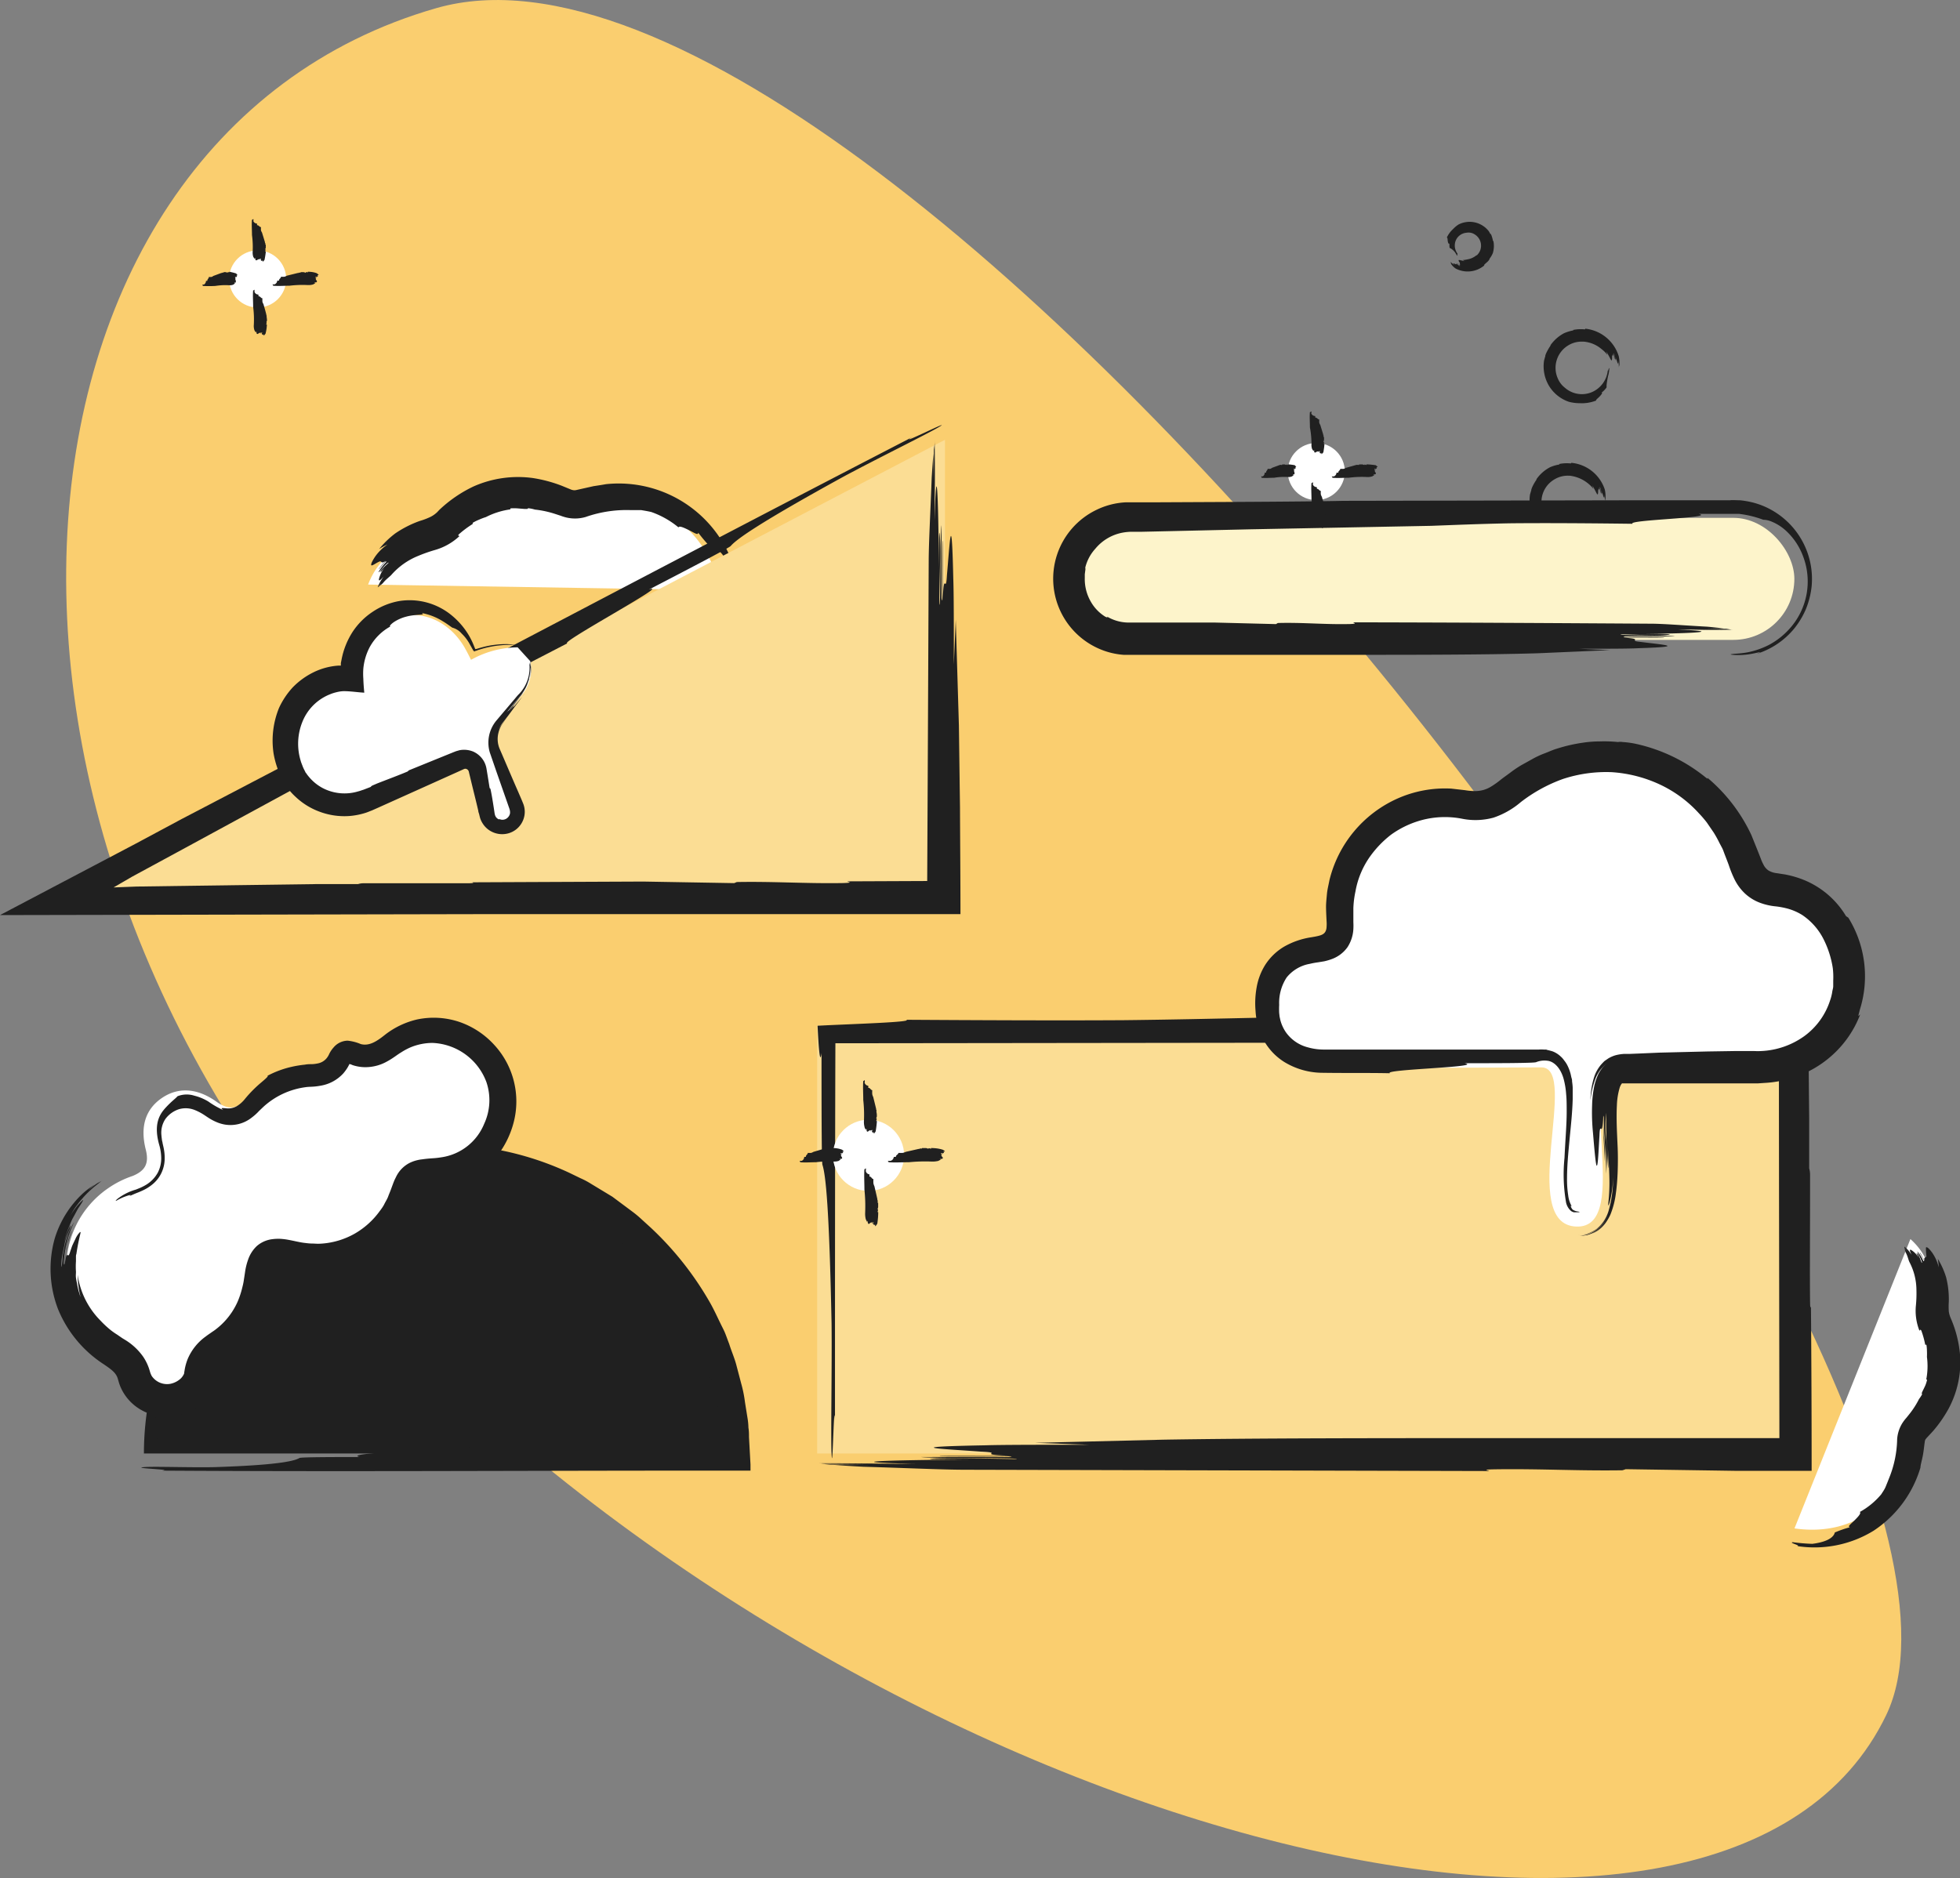<svg xmlns="http://www.w3.org/2000/svg" viewBox="0 0 286.94 275"><rect x="0" y="0" width="286.94" height="275" fill="#808080" stroke="none"/><defs><style>.cls-1{fill:#face6f;}.cls-1,.cls-4{fill-rule:evenodd;}.cls-2{fill:#fff;}.cls-3,.cls-4{fill:#202020;}.cls-5{fill:#fbdd94;}.cls-6{fill:#fdf4cb;}.cls-7{fill:#dde3e9;}</style></defs><g id="Layer_2" data-name="Layer 2"><g id="Layer_1-2" data-name="Layer 1"><path id="Background-Shape" class="cls-1" d="M276.15,251.12C299.44,202.56,131-18.06,63.88,1.19s-76.28,124.7-2.62,196.89S252.87,299.69,276.15,251.12Z"/><path class="cls-2" d="M53.89,85.6c1.55-4.1,4.91-6.18,8.93-7.41a6,6,0,0,0,2.71-1.58c4.74-4.78,10.75-5.78,17.06-2.87a3.81,3.81,0,0,0,2.75.24c9.78-2.41,18,2.67,20.17,12.44"/><path class="cls-3" d="M67.27,78.5c-.07-.07-.33,0-.07-.28a14.74,14.74,0,0,1,2-1.49l0-.17a6.69,6.69,0,0,1,.93-.46,8.13,8.13,0,0,1,1-.38,11.21,11.21,0,0,1,3.59-1.13c0-.06-.06-.11.06-.15a8.56,8.56,0,0,1,.93,0l1.12.09h.34a.21.21,0,0,0,.14-.11,5.13,5.13,0,0,1,1,.2,14.48,14.48,0,0,1,3,.65l.77.25a6,6,0,0,0,1.18.33,5.56,5.56,0,0,0,2.49-.15,18.06,18.06,0,0,1,6.65-1l1.49,0c.48.08,1,.17,1.44.27a12.88,12.88,0,0,1,4,2.26c.09-.29.84.06,1.57.42s1.34.8,1.31.34a24.89,24.89,0,0,0,1.68,2c.5,0,1.56.27,2.91,2.85a28.67,28.67,0,0,1,.9,3.11c.31.56,0-1.49.28-.93A17.76,17.76,0,0,0,88.7,70.9c-.36.07-1,.17-1.8.29l-2.5.56a1.15,1.15,0,0,1-.6,0,1.11,1.11,0,0,1-.22-.07l-.44-.18-.93-.38A20.37,20.37,0,0,0,78,70a16.05,16.05,0,0,0-8.67,1.23,19.25,19.25,0,0,0-5,3.42L64,75a3.92,3.92,0,0,1-1,.7,10.09,10.09,0,0,1-1.53.58,15.66,15.66,0,0,0-3.59,1.82A13.34,13.34,0,0,0,55.5,80.4a8.51,8.51,0,0,1,1.23-.67,7.05,7.05,0,0,0-1.84,1.82c-.65,1-.63,1.28-.43,1.24s.65-.37,1.06-.55.2.42.93-.11a9.26,9.26,0,0,0-1,1.21c0,.07.31-.34.59-.68s.56-.61.5-.36a7,7,0,0,0-1.14,1.49c.16,0,.45-.46.79-.82s.67-.67.7-.56c-.2.23-1.33,1.11-1.15,1.38,0,0,.37-.45.57-.67a4.2,4.2,0,0,0-.84,1.71c0,.3.16.18.7-.41a7.49,7.49,0,0,0-.93,1.67h0c.12-.27.36-.72.49-1-.16.29-.28.6-.42.91l.18-.12c.12-.23.24-.44.36-.65-.1.18-.19.38-.28.58l.46-.39c.48-.61,1.08-1,1.32-1.3a10.37,10.37,0,0,1,3.88-2.72,22.19,22.19,0,0,1,2.51-.88A8.76,8.76,0,0,0,67.27,78.5Z"/><path class="cls-3" d="M230,67.77s.11.08-.08.09a5.67,5.67,0,0,0-1.64.08l0,.08a5.84,5.84,0,0,0-1.36.4,5.6,5.6,0,0,0-2,1.77s.05,0,0,.08a6.62,6.62,0,0,0-.67,1.21l-.07.22a.11.11,0,0,0,0,.1c-.08.22-.13.42-.19.61a5.59,5.59,0,0,0,.7,3.67,5.35,5.35,0,0,0,2.92,2.38,5.89,5.89,0,0,0,1.59.21,5.51,5.51,0,0,0,2.42-.39c-.1-.09.26-.32.52-.6s.47-.56.27-.54c.35-.27.79-.78.74-.85s0-.57.21-1.57a4.24,4.24,0,0,0,.18-1.14c0-.22-.16.51-.22.28a3.89,3.89,0,0,1-2.34,3.2,3.75,3.75,0,0,1-3.94-.65,3.36,3.36,0,0,1-1-1.26,3.82,3.82,0,0,1,1.61-5,3.7,3.7,0,0,1,2-.49h.16a5.21,5.21,0,0,1,3.47,1.93l-.17-.49c.23.34.4.72.49.86.37.81.35.32.37-.1s.21,0,.09-.4a4.78,4.78,0,0,1,.27.75c.11,0-.37-.91-.2-.74a7.18,7.18,0,0,1,.33.92c.09-.14-.32-1.08-.24-1.06s.22.9.33.94a1.92,1.92,0,0,0-.12-.47c.19.47.28.87.35,1s.12.05.08-.44a7.49,7.49,0,0,1,.1,1.17h0c0-.18,0-.49,0-.65,0,.2,0,.4,0,.61l0-.11c0-.15,0-.31,0-.47,0,.13,0,.27,0,.41a2.78,2.78,0,0,0,.08-.36,4.5,4.5,0,0,0-.1-1.27A5.71,5.71,0,0,0,230,67.77Z"/><path class="cls-4" d="M21.07,212.84a43.12,43.12,0,1,1,86.24,0Z"/><path class="cls-3" d="M50.61,174.67c0-.11-.7,0,.3-.38.4-.16.78-.31,1.17-.44l1.16-.29,2.27-.5c.74-.18,1.52-.2,2.29-.32l2.42-.36.23-.17c1.32,0,2.66-.09,4-.06s2.75.2,4.13.36a40.47,40.47,0,0,1,14.61,4.36c-.09-.11-.12-.18.35,0,.93.52,2,1.19,3.19,1.91s2.31,1.73,3.51,2.66l1,.89a1.07,1.07,0,0,0,.45.24l1.44,1.33,1.19,1.34,1,1,.48.51.44.56L98,189.59c.57.76,1,1.59,1.56,2.38l.77,1.2.65,1.28a39.9,39.9,0,0,1,3.93,10.89c.17,1,.35,1.93.52,2.91s.17,2.22.22,2.37l.07.66c0,.08-.06.05-.1.06h-.16l-.32,0h-.34l-.5,0-1.57,0-12.83.28c-3.69.15-7.37.3-10.92.36-5.27.07-12,0-17.11-.06.79.58-11.71.86-9.22,1.44-3.42,0-8.55,0-8.81.14-.8.48-3.43,1.05-12.51,1.34-3.55.07-9-.13-10.26,0-2,.16,4.6.35,2.63.51,26.41.17,51.84,0,78.43,0l2.29,0,2.87,0h2.58c0-.28,0-.6,0-.91-.07-1.25-.14-2.58-.22-4,0-.44,0-.9-.08-1.36a10,10,0,0,0-.1-1.21c-.13-.82-.27-1.67-.41-2.56a18.47,18.47,0,0,0-.55-2.72l-.75-2.85c-.28-1-.69-1.92-1-2.92-.19-.49-.37-1-.56-1.49s-.47-1-.7-1.48c-.49-1-.94-2-1.5-3a46.67,46.67,0,0,0-8.71-11.06l-1.34-1.22a15.53,15.53,0,0,0-1.39-1.16l-2.91-2.17-3.09-1.87a12,12,0,0,0-1.58-.84l-1.61-.78a44.06,44.06,0,0,0-13-3.79l-1.56-.23-1.54-.08-3-.15-2.79.13a24,24,0,0,0-2.61.2l-2.38.36a15,15,0,0,0-2.15.39l-3.52.89c-.48.15-.94.34-1.41.51a42,42,0,0,0-12.55,6.72,41.13,41.13,0,0,0-9.09,9.53,40.52,40.52,0,0,0-2.67,4.51A22.34,22.34,0,0,0,24,193.1l-1,2.41c.78-1.43,1.52-2.73,2.16-3.85L24,194a19.65,19.65,0,0,0-1,2.2c-.5,1.4-.9,2.55-1.08,3.2-1.68,7.31-.29,3.23.77.62.84-1.85.17.79,1.41-2.1-.37,1.06-.74,1.84-.94,2.66s-.42,1.65-.71,2.75a23.63,23.63,0,0,0,.84-3.08c.51-1.49,1-2.81.87-2a18.1,18.1,0,0,0-1,3.22c-.25,1.14-.6,2.26-.77,3.37.09-.38.68-2.24,1.12-4a7.39,7.39,0,0,1,.4-1.23c.15-.38.29-.72.4-1,.23-.58.39-.91.41-.81-.09.28-.29.79-.53,1.39l-.4,1c-.12.35-.21.71-.32,1.06a13.85,13.85,0,0,0-.7,3c0,.1.6-2.06.88-3.15a33.73,33.73,0,0,0-1.17,7c0,1,.2.41.81-2.62-.15,1.06-.45,2.33-.57,3.64s-.18,2.63-.22,3.77v0c.07-1.13.21-3.08.28-4.13l-.21,3.87c0-.21.09-.44.15-.68.08-.95.15-1.92.21-2.92-.05.85-.1,1.71-.14,2.56.12-.63.24-1.36.36-2.16a16.8,16.8,0,0,1,.4-2.18c.16-.7.31-1.38.45-2a15.46,15.46,0,0,1,.5-1.72c.16-.52.3-1,.4-1.37l.31-1.19c.11-.39.29-.76.42-1.15l.86-2.29c.27-.77.7-1.47,1-2.21s.68-1.49,1.12-2.17L29.92,191c.22-.35.41-.71.65-1l.74-1L32.79,187l1.66-1.8A38.69,38.69,0,0,1,38,181.86a23.07,23.07,0,0,1,1.93-1.49c.67-.47,1.28-1,2-1.42L44,177.69c.35-.2.69-.44,1.05-.61l1.1-.52,2.2-1.06Z"/><polygon class="cls-5" points="138.34 64.4 138.34 131.62 9.71 131.62 138.34 64.4"/><path class="cls-3" d="M124.06,129.06c0,.1,1.09.2-.67.25-5.53.09-10-.25-15.52-.15l-.39.16-13.3-.23-25.05.11c.21.06.31.12-.51.14-3.46,0-8.25,0-13.21,0l-2.19,0a2.57,2.57,0,0,0-.8.12l-6.08,0-17.84.24-8.51.12-3.36.13,2.72-1.58,7.82-4.24L45,114.44c5-2.76,9.91-5.52,14.72-8.11,7.14-3.8,16.34-8.49,23.34-12.13-1.33,0,15.58-9.11,11.91-7.85,4.66-2.42,11.67-6.06,12-6.39.85-1,4.18-3.38,16.42-10.11,4.81-2.59,12.35-6.3,14-7.28,2.62-1.54-6.44,3-3.82,1.43C97.47,82.66,62.9,101,26.64,119.91l-6.79,3.64L0,134l70.79-.14,50.44,0h19.38c0-5.32-.05-10.65-.07-15.69-.06-4.31-.11-8.37-.16-11.95-.15-5.1-.31-10.29-.46-15.47-.1,2.4-.2,4.63-.28,6.56,0-5.26,0-10.52-.08-12.55-.25-11.2-.54-4.85-.93-.54-.17,3.1-.44-1.09-.61,3.76,0-3.5,0-5.25,0-8.77-.16-.4.08,10.8-.19,8.37.07-3.37,0-7.15,0-10.66-.23,1.22-.09,12.14-.31,11.61-.05-1.9.3-9.85,0-10.53-.05-.14-.06,3.37-.07,5.13-.08-10.8-.34-16.75-.64-6.89,0-3.42.13-8.26.09-11.88v0c0,1.8-.06,4.92-.07,6.58,0-2,0-4.1,0-6.15,0,.32-.07.69-.11,1.07,0,1.53-.06,3.07-.07,4.68,0-1.36,0-2.73,0-4.1-.09,1-.17,2.2-.25,3.49-.18,4.86-.43,9.51-.44,12.14-.07,15.63-.14,31.31-.22,46.94Z"/><rect class="cls-6" x="156.49" y="75.83" width="106.2" height="17.87" rx="8.93"/><path class="cls-3" d="M198.12,91.13c0,.1.74.2-.46.25-3.77.09-6.81-.25-10.59-.15l-.27.16-9.08-.23-8.57,0-2.14,0h-1.6l-.38,0a6.2,6.2,0,0,1-2.94-.86c.06.1.08.18-.29,0a6.14,6.14,0,0,1-2.11-2.2,6.59,6.59,0,0,1-.88-3.47V84.1l.07-.55a1,1,0,0,0,0-.43,6.31,6.31,0,0,1,1.45-2.74,6.8,6.8,0,0,1,4-2.38,7.86,7.86,0,0,1,1.23-.13l1.57,0,3.15-.07L183,77.51,209.54,77c3.86-.15,7.74-.3,11.46-.37,5.53-.06,12.58,0,18,.07-.82-.58,12.31-.86,9.69-1.45h2.92c1,0,2,0,3,0a15.18,15.18,0,0,1,3.53.86,3.24,3.24,0,0,1,1.2.26,7.11,7.11,0,0,1,2.18,1.4A9.69,9.69,0,0,1,264,81.55a10.33,10.33,0,0,1-1.9,10.39,11,11,0,0,1-3.08,2.47,11.88,11.88,0,0,1-3.21,1.12c-.95.17-1.69.18-2.09.23s-.48.08-.15.12a9.94,9.94,0,0,0,1.88,0c1.52-.13,3-.7,1.77-.15a11.58,11.58,0,0,0,5.46-3.7,12,12,0,0,0,1.71-2.86,12.39,12.39,0,0,0,.82-3.22,11.57,11.57,0,0,0-5.74-11.2,11.26,11.26,0,0,0-3.08-1.22,12.88,12.88,0,0,0-1.63-.27c-.55,0-1.14-.06-1.52,0h-5.11l-10.23,0-41.25.08c-2.38.06-8.17.12-15.78.16l-12.56.06h-1.71c-.6,0-1.06,0-1.85,0a11.05,11.05,0,0,0-4.23,1.1,11.19,11.19,0,0,0,1.81,20.85,11,11,0,0,0,2.17.38c.35,0,.78,0,1.06,0h10.9l19.69,0h1.49c9,0,19.9,0,27.5-.23l10.56-.46L231.26,95c3.6,0,7.19,0,8.57-.08,7.65-.24,3.32-.53.37-.92-2.11-.18.75-.44-2.57-.62l6,0c.28-.17-7.37.08-5.71-.19,2.3.06,4.88,0,7.27,0-.82-.22-8.29-.08-7.92-.3,1.29,0,6.73.3,7.19,0,.09-.06-2.3-.07-3.5-.07,7.37-.08,11.43-.34,4.7-.64,2.34,0,5.64.12,8.11.09h0l-4.5-.07,4.21,0-.74-.12c-1,0-2.09-.06-3.19-.06h2.8c-.7-.09-1.5-.17-2.38-.25-3.32-.18-6.5-.44-8.29-.44C227.15,91.24,212.6,91.15,198.12,91.13Z"/><path class="cls-2" d="M279.68,181.44c2.89,2.57,3.55,6,3.29,9.71a5.46,5.46,0,0,0,.45,2.74c2.45,5.43,1.38,10.7-3,15a3.42,3.42,0,0,0-1.07,2.19c-1.1,8.84-7.89,14-16.64,12.73"/><path class="cls-3" d="M281,194.85c.09,0,.1-.29.28,0a13.3,13.3,0,0,1,.57,2.07l.17,0a5.26,5.26,0,0,1,.08.89,8.77,8.77,0,0,1,0,.89A10.29,10.29,0,0,1,282,202c.06,0,.12,0,.11.1a5,5,0,0,1-.24.76q-.19.42-.42.87l-.11.27a.2.2,0,0,0,.06.16,5.13,5.13,0,0,1-.46.71,12.57,12.57,0,0,1-1.41,2.2l-.45.56a6,6,0,0,0-.67.91,5.18,5.18,0,0,0-.67,2.19,15.89,15.89,0,0,1-1.2,5.77c-.16.42-.33.83-.49,1.22s-.42.75-.65,1.11a11.11,11.11,0,0,1-3.12,2.57c.23.2-.28.73-.79,1.24s-1.07.9-.67,1a16.6,16.6,0,0,0-2.21.77c-.1.48-.69,1.33-3.29,1.66a28.58,28.58,0,0,1-2.88-.24c-.58.09,1.24.48.68.57a16.51,16.51,0,0,0,11.17-2.25,16.76,16.76,0,0,0,6.86-9.25c0-.33.17-.88.32-1.61s.2-1.37.32-2.23a.8.8,0,0,1,.17-.38l.11-.13.29-.31.62-.67a18.74,18.74,0,0,0,2.24-3.2,14.45,14.45,0,0,0,1.75-7.69,17.15,17.15,0,0,0-1.25-5.33l-.16-.38a3.67,3.67,0,0,1-.26-.94,10.38,10.38,0,0,1,0-1.4,13,13,0,0,0-.39-3.58,11.73,11.73,0,0,0-1.23-2.73,6.72,6.72,0,0,1,.14,1.25,6.29,6.29,0,0,0-.94-2.12c-.62-.85-.89-.91-.93-.73a10.26,10.26,0,0,0,.06,1.09c.09.54-.45.06-.26.83a9.65,9.65,0,0,0-.67-1.22c-.08,0,.17.36.37.7s.33.65.12.53a5.27,5.27,0,0,0-.87-1.4c0,.14.23.52.41.91s.34.76.23.76c-.14-.23-.46-1.45-.77-1.38,0,0,.24.45.36.69a3.41,3.41,0,0,0-1.15-1.2c-.25-.09-.22.09.07.72a6,6,0,0,0-1.06-1.27h0c.18.19.46.52.61.71-.18-.22-.4-.42-.6-.63l0,.19.41.5a4.89,4.89,0,0,0-.39-.4l.15.51c.33.59.43,1.22.59,1.49a8.86,8.86,0,0,1,1,3.95,18.47,18.47,0,0,1-.07,2.31A7.89,7.89,0,0,0,281,194.85Z"/><rect class="cls-5" x="119.63" y="150.15" width="143.06" height="62.69"/><path class="cls-3" d="M218,215.41c0-.1-1.32-.21.8-.25,6.68-.1,12.05.24,18.73.14l.48-.16,16.05.24,11.16,0q0-12.12-.1-24.1c-.06.26-.11.39-.13-.61-.05-4.17,0-9.95,0-15.94l0-2.64a3.45,3.45,0,0,0-.13-1c0-2.7,0-5.11,0-7.34-.05-5-.09-10.06-.15-15.65l-80,.92c-6.84.15-13.68.3-20.27.37-9.77.06-22.23,0-31.75-.06.92.35-7.57.6-13,.87.17,3.43.35,5.79.58,4,0,6.34,0,15.87.13,16.36.49,1.48,1,6.36,1.34,23.22.07,6.59-.13,16.72,0,19.05.15,3.66.34-8.55.5-4.89,0-18.59,0-36.91.06-55.17l85.17-.1,20.35-.13,32.61-.1c0,18.94.05,40.05.07,58.15l-39.06,0h-2.64c-15.88,0-35.17,0-48.61.23l-18.67.46,7.92.28c-6.36,0-12.7,0-15.14.08-13.53.25-5.87.54-.67.93,3.75.17-1.31.43,4.55.61l-10.59,0c-.48.16,13-.08,10.1.18-4.07-.06-8.63,0-12.86,0,1.47.22,14.65.09,14,.3-2.28,0-11.88-.29-12.7,0-.16.05,4.07.06,6.19.06-13,.09-20.21.35-8.32.64-4.13,0-10-.12-14.33-.08h0l7.94.07h-7.43l1.3.11,5.64.06h-4.94c1.23.09,2.65.18,4.21.26,5.86.17,11.48.43,14.65.44Z"/><path class="cls-2" d="M230.74,179.61c8.61.36-.92-23.32,7-23.32,6.54,0,13.09,0,19.63-.1,9.68-.15,15.77-9.16,12.28-18.09-1.69-4.3-4.82-7.19-9.56-7.67-2.92-.3-4.1-1.8-4.93-4.43-4.67-14.86-21.87-20.07-34.14-10.35-2.06,1.63-3.78,2.48-6.76,1.89-10.33-2-19.6,6.58-18.78,17.13.21,2.64-.6,3.43-3,3.74-5.58.71-8.25,4.29-7.81,10.07.36,4.74,4,7.87,9.26,7.88,10.58,0,21.16,0,31.74-.06C231.29,156.34,222.13,179.25,230.74,179.61Z"/><path class="cls-3" d="M272.33,148.55s-.19.18-.25.21,0-.1.19-.88a16.28,16.28,0,0,0-1.68-13.5l-.33-.22a12.83,12.83,0,0,0-7.16-5.66,13.77,13.77,0,0,0-1.53-.4c-.26-.06-.52-.09-.78-.13l-.62-.1a3.06,3.06,0,0,1-1.25-.39,2.15,2.15,0,0,1-.75-.87,5.32,5.32,0,0,1-.36-.79l-.39-1-1-2.49a24.46,24.46,0,0,0-6.47-8.45c.1.17.13.27-.42-.18a24.63,24.63,0,0,0-10.11-4.79,13.18,13.18,0,0,0-1.86-.25,1.91,1.91,0,0,0-.69,0,19.27,19.27,0,0,0-2.71-.09,16,16,0,0,0-2.45.19,23.27,23.27,0,0,0-3.78.87c-.62.18-1.2.46-1.81.69a12.61,12.61,0,0,0-1.75.81l-1.69.94a17.09,17.09,0,0,0-1.59,1.08c-.49.37-1.09.78-1.5,1.12a12.21,12.21,0,0,1-1.23.87,4.37,4.37,0,0,1-2.42.7,9.06,9.06,0,0,1-1.47-.13l-2-.23a17.12,17.12,0,0,0-7.85,1.44,17.67,17.67,0,0,0-10,12c-.12.66-.3,1.32-.36,2s-.14,1.35-.13,2,.05,1.41.08,2a5.25,5.25,0,0,1,0,.77,1.82,1.82,0,0,1-.08.51c-.23.69-.79.82-2.17,1.05a11.45,11.45,0,0,0-4,1.39,8.39,8.39,0,0,0-2.69,2.58,9.12,9.12,0,0,0-1.3,3.37,13,13,0,0,0-.16,3.45,10.51,10.51,0,0,0,.75,3.35A8.75,8.75,0,0,0,188,155.5a10.81,10.81,0,0,0,5.34,1.59c3.6.06,7.07,0,10.13.07-.94-.58,13.91-.89,10.94-1.47,4.06,0,10.16,0,10.47-.15a3.24,3.24,0,0,1,1.67-.21c.87.09,1.88.94,2.36,2.65a11.67,11.67,0,0,1,.37,2.23c.08.8.08,1.65.08,2.6,0,1.88-.2,4.11-.32,6.73a23.88,23.88,0,0,0,.2,6.37,2.29,2.29,0,0,0,.78,1.44,1.49,1.49,0,0,0,.39.17l.39,0c.59,0,.54-.06.18-.12a1.78,1.78,0,0,1-.73-.26c-.22-.19-.45-.82-.13-.46a4.18,4.18,0,0,1-.54-1.65,15,15,0,0,1-.17-2.49c0-1.78.18-3.66.36-5.58s.41-3.87.47-6c0-.54,0-1.08,0-1.67a8,8,0,0,0-.09-.91c0-.16,0-.29-.07-.5s-.1-.47-.17-.71a6.07,6.07,0,0,0-.53-1.32,4,4,0,0,0-.4-.58,2.92,2.92,0,0,0-.46-.53,3.65,3.65,0,0,0-1.16-.76c-.21-.08-.44-.13-.66-.19a1.46,1.46,0,0,1-.34-.1l-.35,0a5.7,5.7,0,0,0-.72,0h-5.61l-5.78,0-11.56,0-5.78,0c-.94,0-2,0-2.84,0a8.29,8.29,0,0,1-2.2-.31,5.66,5.66,0,0,1-3.26-2.21,5.74,5.74,0,0,1-.82-1.79l-.11-.51-.06-.53a11.79,11.79,0,0,1,0-1.2,6.77,6.77,0,0,1,1.09-4,5.57,5.57,0,0,1,3.39-2,11.86,11.86,0,0,1,1.18-.22l.92-.15a8.33,8.33,0,0,0,1.18-.35,4.85,4.85,0,0,0,2.24-1.72,5.37,5.37,0,0,0,.86-2.66,9.18,9.18,0,0,0,0-1l0-.46v-.34l0-1.25a13.79,13.79,0,0,1,.31-2.47,12.56,12.56,0,0,1,2.19-5.18,15.24,15.24,0,0,1,3-3.1,13.83,13.83,0,0,1,4.59-2.17,13.18,13.18,0,0,1,5.72-.2,10,10,0,0,0,4.71-.14,12.12,12.12,0,0,0,4-2.28,22.47,22.47,0,0,1,6.16-3.38,20.27,20.27,0,0,1,7.11-1,19.69,19.69,0,0,1,7,1.77,18.06,18.06,0,0,1,5.8,4.26,16.51,16.51,0,0,1,1.16,1.35l1,1.46a16.59,16.59,0,0,1,.85,1.54l.41.77c.13.26.22.55.32.81.21.55.42,1.08.62,1.62a16.54,16.54,0,0,0,.83,2.07,7.3,7.3,0,0,0,1.54,2.11,6.69,6.69,0,0,0,2.3,1.4,9.07,9.07,0,0,0,2.27.5,12.38,12.38,0,0,1,1.4.25,8.18,8.18,0,0,1,2.41,1A9.33,9.33,0,0,1,267,137.6a14.14,14.14,0,0,1,1.32,4.18,11.33,11.33,0,0,1,.06,1.82c0,.28,0,.55,0,.81s-.09.51-.13.74a6.83,6.83,0,0,1-.33,1.35,10.41,10.41,0,0,1-3.74,5.2,11.7,11.7,0,0,1-6.37,2.21,9,9,0,0,1-.95,0h-1l-2,0-3.87.06-7,.17-3,.13-1.49.06-.78,0a6.54,6.54,0,0,0-1.15.18,4.36,4.36,0,0,0-1.15.5l-.52.36c-.15.14-.29.29-.43.44a5.39,5.39,0,0,0-1.08,1.87,11.87,11.87,0,0,0-.55,3.43,12.31,12.31,0,0,1,.66-2.95,5.11,5.11,0,0,1,1.94-2.58,4.24,4.24,0,0,0-.83.75,7.52,7.52,0,0,0-.57.86,8.31,8.31,0,0,0-.61,1.7,15.47,15.47,0,0,0-.35,3,30,30,0,0,0,.13,4c.36,4.33.49,5.21.63,4.67s.21-2.61.32-4.29c.08-2.4.43.81.52-2.92,0,2.68.15,4,.25,6.75a29.1,29.1,0,0,0-.13-3.82c-.11-1.88-.1-3.55,0-2.62,0,2.58.34,5.48.35,8.22a36.8,36.8,0,0,0,0-5,16.54,16.54,0,0,1,0-3.93,77.69,77.69,0,0,0,.28,8.09c.07.1,0-2.63-.11-4,.13,2.08.26,3.94.29,5.47a26.2,26.2,0,0,1-.13,3.39c-.06.67-.06.83.14.28a15.45,15.45,0,0,0,.53-3.77,17,17,0,0,1-.66,4.91,5.42,5.42,0,0,1-1.78,2.66,4.89,4.89,0,0,1-3,.9h0a5.81,5.81,0,0,0,1.65-.2,4.14,4.14,0,0,0,1.78-1,5.94,5.94,0,0,0,1.53-2.85,6.29,6.29,0,0,1-1.38,2.74,4.39,4.39,0,0,1-3.14,1.38l.55,0,.64-.09a4.89,4.89,0,0,0,1.27-.55,4.74,4.74,0,0,0,1-.93,6.3,6.3,0,0,0,1.12-2.16c-.11.31-.22.62-.35.93a7,7,0,0,1-.54.95,4.67,4.67,0,0,1-.79.89,4.57,4.57,0,0,1-.49.38,6,6,0,0,1-.56.3,4.4,4.4,0,0,0,1.66-1.12,4.71,4.71,0,0,0,.62-.81,6.37,6.37,0,0,0,.48-.88,12.36,12.36,0,0,0,.81-3.19c.14-1,.2-1.91.24-2.76.07-1.7.05-3.13,0-4.15-.09-2-.2-4-.1-5.91a10.28,10.28,0,0,1,.37-2.44l.07-.24.08-.17a.93.93,0,0,1,.15-.26c0-.1.08,0,.08-.1s0,0,.06,0,0,0,.13,0l.11,0h19.64l.89-.06a16,16,0,0,0,3.55-.58,15.58,15.58,0,0,0,6.38-3.47A15.41,15.41,0,0,0,272.33,148.55Z"/><path class="cls-2" d="M15.83,174a14.1,14.1,0,0,0,.9,23.82,6,6,0,0,1,3.07,3.74,4.75,4.75,0,0,0,4.74,3.4,4.85,4.85,0,0,0,4.7-3.78,5.65,5.65,0,0,1,2.88-4.1A13.27,13.27,0,0,0,38,187.15c.42-3.27,1.4-4,4.66-3.18a13.92,13.92,0,0,0,16.7-9c1-2.69,1.23-2.86,4.17-3a10.49,10.49,0,0,0,9.5-6.42,10.82,10.82,0,0,0-16.34-13.12c-1.52,1.12-2.88,1.82-4.81,1a2.2,2.2,0,0,0-3,1.29,3.2,3.2,0,0,1-3.08,1.9A14.13,14.13,0,0,0,36,161c-1.45,1.49-2.64,1.51-4.35.3-2.82-2-5.61-2.14-8-.48s-3.14,4.21-2.32,7.48c.51,2,0,3.11-1.91,3.9A14.21,14.21,0,0,0,15.83,174Z"/><path class="cls-3" d="M31.7,201.92s-.14.22-.2.26,0,0,0-.14,0-.32.08-.62a2.63,2.63,0,0,1,1.45-2,20.34,20.34,0,0,0,1.86-1.27,12.53,12.53,0,0,0,1.91-1.88l0-.31A16.42,16.42,0,0,0,40.44,188l.12-.88q.06-.37.12-.66l.06-.26v0a.1.1,0,0,1,0,0h.05l.25,0a4.53,4.53,0,0,1,.66.11l.88.18,1,.19a20.19,20.19,0,0,0,2.05.15,16.53,16.53,0,0,0,4.09-.42c-.15,0-.22,0,.29-.21a18.86,18.86,0,0,0,3.7-1.41,17.07,17.07,0,0,0,3.8-2.76c.33-.36.66-.71,1-1.07a1.08,1.08,0,0,0,.22-.49,18.25,18.25,0,0,0,2.1-3.34l.52-1.38c.14-.41.26-.79.38-1.09a1.85,1.85,0,0,1,.17-.38.37.37,0,0,1,.2-.14A6.92,6.92,0,0,1,63,174l1.34-.13a15.4,15.4,0,0,0,2.94-.67,11.93,11.93,0,0,0,5.09-3.43,13.47,13.47,0,0,0,2.81-5.34A12.21,12.21,0,0,0,72.35,153a12.34,12.34,0,0,0-5.11-3.36,11.82,11.82,0,0,0-6.16-.36,12.06,12.06,0,0,0-4.68,2.22c-1.25,1-2.34,1.71-3.58,1.39a6.64,6.64,0,0,0-1.93-.5,2.75,2.75,0,0,0-2.06,1,4,4,0,0,0-.66,1,2.6,2.6,0,0,1-.43.66,2.23,2.23,0,0,1-1.26.68,5.1,5.1,0,0,1-.83.1c-.34,0-.67,0-1,.07a15.87,15.87,0,0,0-2,.33,14.09,14.09,0,0,0-3.51,1.31c.23,0-.23.41-.93,1a18.31,18.31,0,0,0-2.35,2.38A4.43,4.43,0,0,1,34.63,162a2.56,2.56,0,0,1-1.35.31c-.76-.06-1.12-.14-.58.25a12.7,12.7,0,0,1-2.2-1.26,7.41,7.41,0,0,0-2.07-.86,3.67,3.67,0,0,0-2.45.09c-.24.31-.79.66-1.69,1.63s-1.89,2.42-.94,5.63a7.14,7.14,0,0,1,.25,1.7,4.5,4.5,0,0,1-.53,2.28,4.77,4.77,0,0,1-1.66,1.71,7.63,7.63,0,0,1-.84.44l-.39.16-.3.12a7.94,7.94,0,0,0-2.73,1.39c-.31.3-.25.31,0,.17a8.39,8.39,0,0,1,.8-.4c.69-.29,1.6-.56.93-.18l.9-.39c.32-.13.63-.24,1.12-.47a6.5,6.5,0,0,0,1.55-1,4.81,4.81,0,0,0,1.24-1.69,5,5,0,0,0,.42-2.06,7.27,7.27,0,0,0-.19-1.65l-.12-.53c0-.13-.06-.26-.08-.39s-.07-.52-.09-.77a3.62,3.62,0,0,1,.59-2.38,4,4,0,0,1,2-1.43,3.56,3.56,0,0,1,2.4.17,7.8,7.8,0,0,1,1.35.73l.48.32c.2.13.41.26.64.38a7.69,7.69,0,0,0,.8.37,5.57,5.57,0,0,0,1,.28,5,5,0,0,0,3.94-1,7.81,7.81,0,0,0,1.11-1l.64-.61a11.37,11.37,0,0,1,6.16-2.86c.64-.1,1,0,2.21-.22a5.77,5.77,0,0,0,3.31-1.8,6.64,6.64,0,0,0,.57-.77c.17-.27.28-.51.33-.6h0s0,0,0,0,.11,0,.46.16a6,6,0,0,0,1.74.3,6.47,6.47,0,0,0,3.33-.85c.84-.45,1.58-1.06,2-1.29a9.22,9.22,0,0,1,1.45-.78,8.45,8.45,0,0,1,3.17-.63,8.8,8.8,0,0,1,7.89,5.71,8.24,8.24,0,0,1-.32,6.14,8,8,0,0,1-6.08,4.87c-.38.06-.76.12-1.16.15s-.94.06-1.49.13l-.46.06a4.51,4.51,0,0,0-.56.1,5.15,5.15,0,0,0-1.26.46A4.46,4.46,0,0,0,58,172.3l-.25.51-.17.42-.28.76c-.17.48-.32.8-.47,1.21s-.38.74-.56,1.11-.44.72-.69,1.05a11.7,11.7,0,0,1-3.69,3.31,11.42,11.42,0,0,1-4.71,1.43,7.08,7.08,0,0,1-1.22,0,8.24,8.24,0,0,1-1.22-.08c-.83-.08-1.47-.28-2.7-.5-.29-.05-.56-.08-.93-.11a6.71,6.71,0,0,0-1.26.05,4.23,4.23,0,0,0-2.25,1,4.92,4.92,0,0,0-1.3,2.06,9.17,9.17,0,0,0-.42,1.72c-.06.43-.13.85-.19,1.26s-.14.73-.23,1.08a12.52,12.52,0,0,1-.66,2,10.37,10.37,0,0,1-2,3,10.26,10.26,0,0,1-1.22,1.09c-.21.17-.43.3-.64.45s-.56.38-.84.6A7.77,7.77,0,0,0,27.48,199a7.66,7.66,0,0,0-.46,1.68,1.43,1.43,0,0,1-.05.25.5.5,0,0,1,0,.13,1,1,0,0,1-.11.27,2.24,2.24,0,0,1-.42.55,3.19,3.19,0,0,1-1.46.75,2.71,2.71,0,0,1-2.76-1.13,3,3,0,0,1-.15-.31L22,201l-.13-.43a7.28,7.28,0,0,0-.89-1.87,8.85,8.85,0,0,0-2.72-2.53l-.33-.2-.25-.17-.49-.34a11.11,11.11,0,0,1-.94-.65,14.67,14.67,0,0,1-1.56-1.45,11.89,11.89,0,0,1-3.32-6.68,13.57,13.57,0,0,0,.43,3.28,11.12,11.12,0,0,1-.51-1.92c-.06-.31-.13-.62-.17-.93s0-.6,0-.88a11.25,11.25,0,0,1,0-1.53c0-.22,0-.42,0-.6s0-.33.06-.46c.43-2.86.83-3.45.48-3.17a3.49,3.49,0,0,0-.64,1c-.13.26-.26.54-.39.82s-.21.59-.32.87c-.23.83-.32.67-.42.62s-.25,0-.41,1.42c0-.5.07-.94.09-1.35s.15-.77.22-1.15a5.53,5.53,0,0,1,.29-1.13,12,12,0,0,1,.43-1.28c0-.07-.19.25-.34.78a11.22,11.22,0,0,0-.48,1.94c-.06.35-.14.68-.17,1s0,.57-.06.77c0,.41-.08.55-.13.19a15.64,15.64,0,0,1,1.52-6,9.31,9.31,0,0,0-.67,1.24c-.15.31-.24.69-.38,1.08a7.76,7.76,0,0,0-.34,1.19c-.08.41-.15.81-.23,1.18s-.07.71-.1,1c-.06.57-.11.91-.16.83,0-.28,0-.79.1-1.39s.27-1.29.4-2,.42-1.28.58-1.77a2.88,2.88,0,0,0,.3-.94,4.67,4.67,0,0,0-.49,1c-.18.62-.46,1.36-.56,1.87a21.84,21.84,0,0,1,.63-2.18c.28-.64.48-1.26.77-1.77s.51-.95.72-1.32l.55-.85c.25-.42.26-.54,0-.26-.15.14-.38.38-.69.73a15.8,15.8,0,0,0-1.06,1.51c.28-.45.57-1,.92-1.47s.77-1,1.21-1.48.91-.92,1.38-1.33L15,172.83h0c-.44.34-1.07.78-1.64,1.27A18.78,18.78,0,0,0,12,175.54c.41-.49.88-.92,1.33-1.38s1-.8,1.49-1.2l-.6.32A14.3,14.3,0,0,0,12,175.23l.91-.91.45-.46.51-.4a11.71,11.71,0,0,0-1.78,1.33A15,15,0,0,0,8,181.4a16.42,16.42,0,0,0,.5,10.31A17.5,17.5,0,0,0,15,199.65c1.36.9,1.88,1.34,2.16,2a2,2,0,0,1,.1.29l.16.55a6.85,6.85,0,0,0,.76,1.62,7.13,7.13,0,0,0,2.5,2.36A7.64,7.64,0,0,0,30,205.1,6.51,6.51,0,0,0,31.7,201.92Z"/><path class="cls-2" d="M77.63,96.82h0A5.84,5.84,0,0,1,76.19,102l-3,3.86a4.37,4.37,0,0,0-.64,4.29l3.09,8a2.26,2.26,0,0,1-1.63,3h0a2.26,2.26,0,0,1-2.71-1.73l-1.45-6.61a1.87,1.87,0,0,0-2.56-1.32l-13.47,5.69a8.4,8.4,0,0,1-10.42-3.31h0c-2.6-4.78-1-10.69,3.43-13a8.06,8.06,0,0,1,5.53-.55c-.22-4.12,1-7.36,4.32-9.24,3.82-2.18,8.42-.77,11.05,3.27.45.68,1.23,2.27,1.23,2.27h0a14.24,14.24,0,0,1,6.82-1.83"/><path class="cls-3" d="M73.05,119.91s.12.19-.16,0a1,1,0,0,1-.42-.55,3,3,0,0,1-.09-.46l-.1-.66c-.14-.88-.27-1.76-.48-2.73l-.12-.12c-.12-.75-.24-1.52-.37-2.3l-.1-.6a3.43,3.43,0,0,0-.36-1,3.38,3.38,0,0,0-1.59-1.44,3.53,3.53,0,0,0-2-.19l-.49.14-.31.12-.52.21-2.07.84-4.13,1.68c.09,0,.14,0-.13.15-1.13.48-2.74,1.08-4.38,1.72l-.72.31c-.18.1-.21.16-.23.2l-1.06.41c-.3.09-.54.19-.8.25a6.91,6.91,0,0,1-5.12-.46,6.69,6.69,0,0,1-2.07-1.67,5.12,5.12,0,0,1-.41-.54l-.1-.14,0,0h0c0-.07.05.09,0,.08h0l0,0,0-.08-.16-.32a4.76,4.76,0,0,1-.29-.65c-.08-.22-.18-.44-.24-.67a8.56,8.56,0,0,1,.22-5.69,7.21,7.21,0,0,1,4.06-4.08,5.93,5.93,0,0,1,.93-.3,4.6,4.6,0,0,1,1.09-.16c1,0,2.12.18,3,.22-.07-.71-.12-1.39-.14-2.05a10.13,10.13,0,0,1,0-1.46,8.45,8.45,0,0,1,.94-3.17,7.62,7.62,0,0,1,3-3c-.15-.07.07-.32.51-.64a6.06,6.06,0,0,1,1.86-.82c1.44-.39,2.91-.15,2.24-.52a8.85,8.85,0,0,1,3,1.15c.86.51,1.43,1,1.52,1a2.74,2.74,0,0,1,1.33.86,6.34,6.34,0,0,1,1.09,1.39l.56,1,.08.14,0,0,.07,0s0,.16.09.07l.12-.07.06,0,.33-.12a14.31,14.31,0,0,1,3.36-.7,12.94,12.94,0,0,1,2.42,0c.54,0-.09,0-.74-.1s-1.32-.06-.76-.07a13.85,13.85,0,0,0-2.86.27c-.47.1-.94.22-1.4.36l-.34.1c-.07,0-.13,0-.09,0h0l0,0s0,.06,0,0l-.17-.41a10.89,10.89,0,0,0-.78-1.62,11.14,11.14,0,0,0-2.48-2.89,9.67,9.67,0,0,0-7.68-2.12,10.14,10.14,0,0,0-3.87,1.55,10.29,10.29,0,0,0-3,3A11.43,11.43,0,0,0,50,96.6l-.1.5,0,.25,0,.12h0s0,0,0,0,0,0,0,0h0l-.4,0a9.77,9.77,0,0,0-3.65,1,11,11,0,0,0-3,2.19,11.58,11.58,0,0,0-2,3,12.67,12.67,0,0,0-.8,6.67,13.11,13.11,0,0,0,1,3.23c.11.28.27.53.41.81l.21.41,0,0,.07.12h0l0,0,.07.1.15.19a8.87,8.87,0,0,0,1.32,1.5,10.2,10.2,0,0,0,3.56,2.19,10.34,10.34,0,0,0,4.33.61,10.51,10.51,0,0,0,2.21-.42c.36-.1.71-.26,1.06-.39l.88-.39,6.87-3.09,3.31-1.49,1.6-.72.77-.35a.79.79,0,0,1,.22-.07.54.54,0,0,1,.41.18.56.56,0,0,1,.12.2c.06.24.11.47.17.7.24,1,.46,1.9.67,2.75s.4,1.63.56,2.33c0,.17.09.34.13.51s.07.3.14.56a3.54,3.54,0,0,0,.64,1.15,3.27,3.27,0,0,0,.88.74,3.39,3.39,0,0,0,2.57.35,3.26,3.26,0,0,0,2.06-1.64,3.23,3.23,0,0,0,.19-2.63c-.26-.67-.5-1.19-.75-1.78-1-2.28-1.93-4.49-2.73-6.33a3.7,3.7,0,0,1-.18-2.35,3.92,3.92,0,0,1,.47-1.14c.23-.34.53-.74.79-1.11l-.76,1a3.94,3.94,0,0,0-.51.87,4.11,4.11,0,0,1,.64-1.11l.78-1,1.07-1.45c.46-.62.77-1,1-1.33h0c.58-.74.39-.53,0,0h0l-.94,1.11c-.71.84.17-.36-.93,1L76.15,102h0l.22-.25-.23.24h0c-.57.71-2.07,2.63-1.67,2L76.12,102h0a5.82,5.82,0,0,0,.69-.9,6.94,6.94,0,0,1-.7.88h0c-.81,1-1.95,2.43-1.9,2.3L76.09,102h0a2.76,2.76,0,0,0,.46-.58,6.94,6.94,0,0,1-.48.56h0l-.67.83.66-.83h0a5.52,5.52,0,0,0,1.39-2.6c0-.17,0-.15,0,.09a6.07,6.07,0,0,1-.61,1.38,5.66,5.66,0,0,0,.7-1.88,6.44,6.44,0,0,0,.09-1.07,4.41,4.41,0,0,0,0-.52l0-.24,0-.12v-.11h0l.14,0-.14,0h0a5.91,5.91,0,0,1,0,2.26A5.76,5.76,0,0,0,77.51,97a3.7,3.7,0,0,1,0,.37,5.4,5.4,0,0,1-.08,1.6,6,6,0,0,0,.1-1.4,6.43,6.43,0,0,1-.09,1.19,5.48,5.48,0,0,1-1.59,3l0,0c-.18.2-.33.38-.45.53l-1.84,2.17-.92,1.09a5.05,5.05,0,0,0-.93,4.64l.94,2.73,1.88,5.37a2.35,2.35,0,0,1,.13.48,1.45,1.45,0,0,1,0,.36,1.13,1.13,0,0,1-.35.61A1.08,1.08,0,0,1,73.05,119.91Z"/><path class="cls-3" d="M232.05,48.13s.11.09-.08.1a5.65,5.65,0,0,0-1.64.08l0,.07a6.5,6.5,0,0,0-1.35.41,5.72,5.72,0,0,0-2,1.77s.06,0,0,.07a7.38,7.38,0,0,0-.68,1.22l-.07.22a.19.19,0,0,0,0,.1c-.08.22-.12.42-.18.61a5.58,5.58,0,0,0,.69,3.67,5.46,5.46,0,0,0,2.92,2.38,6,6,0,0,0,1.59.21,5.7,5.7,0,0,0,2.43-.39c-.1-.09.26-.33.52-.61s.46-.55.26-.54c.36-.26.79-.77.75-.84s0-.58.2-1.57a4.41,4.41,0,0,0,.19-1.14c-.06-.22-.17.51-.22.28a3.9,3.9,0,0,1-2.35,3.2,3.76,3.76,0,0,1-3.93-.65,3.34,3.34,0,0,1-1-1.27,3.84,3.84,0,0,1,1.6-5,3.72,3.72,0,0,1,2-.48h.16a4.62,4.62,0,0,1,2.63,1.11,4.35,4.35,0,0,1,.83.83,4.86,4.86,0,0,0-.17-.5c.24.35.41.73.5.86.37.82.35.32.36-.09s.21,0,.1-.4a3.91,3.91,0,0,1,.26.75c.11,0-.36-.91-.19-.74a6.67,6.67,0,0,1,.33.92c.09-.14-.32-1.08-.25-1.06s.23.9.33.94a1.23,1.23,0,0,0-.12-.47c.2.47.29.86.35,1s.12.05.09-.44A7.4,7.4,0,0,1,237,54h0c0-.18,0-.49,0-.66,0,.21,0,.41,0,.61l0-.1a3.69,3.69,0,0,0,0-.47c0,.13,0,.27,0,.41,0-.11.05-.23.08-.36a4.5,4.5,0,0,0-.1-1.27A5.74,5.74,0,0,0,232.05,48.13Z"/><path class="cls-3" d="M217.32,38.85s-.11,0,0-.11c.26-.28.57-.44.75-.8l0-.06a3.68,3.68,0,0,0,.48-.82,3.67,3.67,0,0,0,.08-1.77s0,0-.06,0a4.36,4.36,0,0,0-.25-.89l-.07-.14a.09.09,0,0,0-.07,0c-.07-.14-.14-.26-.2-.37a3.55,3.55,0,0,0-4.48-1,4.19,4.19,0,0,0-.78.66,3.83,3.83,0,0,0-.91,1.24c.13,0,.1.28.14.52s.11.44.24.36c0,.26,0,.65.06.65s.42.2.76.62c.11.17.26.46.34.49s-.08-.3.05-.25a2,2,0,0,1-.29-1.94,1.87,1.87,0,0,1,1.6-1.16,1.61,1.61,0,0,1,.81.06,2,2,0,0,1,1.06.9,1.92,1.92,0,0,1-.38,2.35l-.06,0a2.82,2.82,0,0,1-1.35.6,3.19,3.19,0,0,1-.64.09l.25.17a5.46,5.46,0,0,0-.54-.13c-.49-.14-.32.09-.17.33s-.14.14.09.3a2.53,2.53,0,0,1-.44-.21c-.06.07.56.22.4.27s-.38-.15-.55-.26c0,.13.61.34.55.4s-.48-.34-.56-.28.16.13.26.17c-.58-.25-.93-.46-.5,0a5.37,5.37,0,0,1-.57-.5h0a2.83,2.83,0,0,0,.3.3c-.11-.08-.2-.18-.3-.26l0,.07a1.15,1.15,0,0,0,.22.22l-.2-.17a1.46,1.46,0,0,0,.1.23,2.52,2.52,0,0,0,.61.59A3.79,3.79,0,0,0,217.32,38.85Z"/><circle class="cls-2" cx="127.15" cy="169.18" r="5.21"/><line class="cls-7" x1="127.55" y1="179.52" x2="127.55" y2="171.04"/><path class="cls-3" d="M128.57,177.49s-.08,0-.1,0,.1-.25.06-.39h-.06l.09-.33c0-.21,0-.42,0-.62,0,0-.05,0-.06,0a1.94,1.94,0,0,1,0-.33v-.05l-.05,0a.68.68,0,0,1,0-.15c-.13-.61-.28-1.22-.43-1.89a2.35,2.35,0,0,1-.15-.42,3.54,3.54,0,0,1,0-.65c-.24,0-.35-.45-.58-.35,0-.13,0-.33,0-.34a.63.63,0,0,1-.54-.48c0-.13.05-.34,0-.39s-.14.18-.2.1c-.07,1,0,2,0,3a22.64,22.64,0,0,1,.11,3.28v.06a3.27,3.27,0,0,0,.09,1l.18.38.12-.16a.56.56,0,0,0,0,.31c.1.28.21.12.37,0s.17,0,.25-.1a1.62,1.62,0,0,0,0,.22c.06,0,0-.27.07-.21a2.44,2.44,0,0,0,0,.27c.09,0,0-.31.12-.29s-.12.24,0,.26,0-.08,0-.13c0,.27.14.42.25.17,0,.09,0,.21,0,.3h0a1,1,0,0,0,0-.17v.16l.05,0,0-.12a.41.41,0,0,0,0,.11l.1-.09c.07-.12.18-.24.18-.3C128.53,178.55,128.57,178,128.57,177.49Z"/><line class="cls-7" x1="127.35" y1="166.04" x2="127.35" y2="158.14"/><path class="cls-3" d="M128.38,164.15s-.08,0-.1,0,.1-.24.06-.36h-.07l.1-.31c0-.2,0-.39-.05-.58,0,0,0,0,0,0a1.11,1.11,0,0,1,0-.31v-.05l-.05,0c0-.05,0-.1,0-.14-.13-.56-.28-1.14-.43-1.76a1.53,1.53,0,0,1-.14-.39,3.14,3.14,0,0,1,0-.61c-.23,0-.34-.41-.58-.32,0-.13,0-.31,0-.32a.64.64,0,0,1-.54-.44c0-.13.06-.33,0-.37s-.14.16-.2.09c-.07.94,0,1.85,0,2.8a19.77,19.77,0,0,1,.1,3.06v0a2.83,2.83,0,0,0,.1.93c0,.12.12.24.18.36l.11-.15c0,.12,0,.24,0,.29.09.26.21.11.37,0s.17,0,.24-.09a1.34,1.34,0,0,1,0,.2c.07,0,0-.25.08-.19s0,.17,0,.25,0-.28.12-.27-.12.23,0,.24,0-.08,0-.12c0,.25.13.39.25.16a1.27,1.27,0,0,0,0,.28h0a.66.66,0,0,1,0-.15V166l0,0a.36.36,0,0,0,0-.1V166l.1-.08c.07-.11.17-.22.17-.28A14.71,14.71,0,0,0,128.38,164.15Z"/><line class="cls-7" x1="138.34" y1="169.14" x2="129.86" y2="169.14"/><path class="cls-3" d="M136.31,168.11s0,.08,0,.1-.24-.09-.38-.06v.07l-.33-.1-.63,0s0,.05,0,.06a2.13,2.13,0,0,1-.33,0h0a.07.07,0,0,0,0,.06l-.15,0-1.89.43a2.35,2.35,0,0,1-.42.15,4.64,4.64,0,0,1-.65,0c0,.23-.45.35-.35.58-.14,0-.33,0-.34.05a.64.64,0,0,1-.48.54c-.14,0-.34,0-.39,0s.17.13.1.2c1,.07,2,0,3,0a24.22,24.22,0,0,1,3.28-.1h0a3.66,3.66,0,0,0,1-.09l.38-.19-.16-.11a.67.67,0,0,0,.31,0c.28-.1.12-.22,0-.37s0-.18-.09-.25H138c0-.07-.27,0-.21-.07s.18,0,.26,0-.3,0-.28-.13.24.12.26,0-.09,0-.13,0c.27,0,.42-.14.17-.26a1.54,1.54,0,0,0,.3,0h0l-.17,0h.16l0,0-.12,0h.1a.76.76,0,0,0-.08-.11c-.12-.07-.24-.17-.3-.17C137.37,168.16,136.84,168.12,136.31,168.11Z"/><line class="cls-7" x1="123.5" y1="169.14" x2="116.96" y2="169.14"/><path class="cls-3" d="M121.94,168.11s0,.08,0,.1-.19-.09-.29-.06a.2.2,0,0,0,0,.07l-.26-.1-.48,0s0,.05,0,.06a1.19,1.19,0,0,1-.25,0h0a.14.14,0,0,0,0,.06l-.11,0-1.46.43a1.82,1.82,0,0,1-.32.15,2.85,2.85,0,0,1-.51,0c0,.23-.34.35-.27.58-.1,0-.25,0-.26.05a.61.61,0,0,1-.37.54c-.1,0-.26,0-.3,0s.13.13.08.2c.78.07,1.53,0,2.31,0a14.48,14.48,0,0,1,2.53-.1h0a2.2,2.2,0,0,0,.78-.09l.29-.19a1.31,1.31,0,0,1-.12-.11c.1,0,.2,0,.24,0,.21-.1.09-.22,0-.37s0-.18-.07-.25h.17c0-.07-.21,0-.17-.07s.14,0,.21,0-.23,0-.22-.13.19.12.2,0-.07,0-.1,0c.21,0,.32-.14.13-.26a.93.93,0,0,0,.23,0h0l-.13,0h.12a.08.08,0,0,0,0,0l-.09,0h.08l-.07-.11c-.09-.07-.18-.17-.23-.17C122.75,168.16,122.34,168.12,121.94,168.11Z"/><circle class="cls-2" cx="192.7" cy="69.05" r="4.18"/><line class="cls-7" x1="193.02" y1="77.34" x2="193.02" y2="70.55"/><path class="cls-3" d="M194.05,75.72s-.08,0-.1,0,.1-.2.06-.31h-.07l.1-.27a4.45,4.45,0,0,0,0-.5s0,0-.05,0a.78.78,0,0,1,0-.26v0l-.05,0s0-.08,0-.12c-.12-.49-.28-1-.42-1.51a1.42,1.42,0,0,1-.15-.34,2.24,2.24,0,0,1,0-.52c-.23,0-.34-.36-.57-.29,0-.1,0-.26-.06-.27a.62.62,0,0,1-.54-.38c0-.11.06-.28,0-.31s-.14.14-.2.08c-.07.81,0,1.59,0,2.4a14.65,14.65,0,0,1,.1,2.63v0a1.92,1.92,0,0,0,.09.8c0,.1.12.2.18.31l.12-.13c0,.1,0,.21,0,.25.1.22.21.09.37,0s.17,0,.24-.08v.18c.07,0,0-.22.08-.17s0,.14,0,.21,0-.24.12-.23-.12.2,0,.21,0-.07,0-.1c0,.21.13.33.25.14,0,.06-.05.16,0,.23h0s0-.1,0-.13v.12l0,0a.29.29,0,0,0,0-.09v.08l.1-.07c.07-.1.17-.19.18-.24C194,76.57,194,76.14,194.05,75.72Z"/><line class="cls-7" x1="192.87" y1="66.54" x2="192.87" y2="60.2"/><path class="cls-3" d="M193.9,65c-.05,0-.09,0-.1,0s.09-.18,0-.29h-.06l.09-.25a3.73,3.73,0,0,0,0-.47s-.05,0-.06,0a1.1,1.1,0,0,1,0-.24l0,0-.05,0s0-.08,0-.11c-.13-.45-.28-.91-.43-1.41a1.47,1.47,0,0,1-.15-.31,2.69,2.69,0,0,1,0-.49c-.23,0-.35-.33-.58-.26,0-.1,0-.25-.05-.25a.64.64,0,0,1-.54-.36c0-.1.05-.26,0-.3s-.13.14-.2.08c-.07.75,0,1.48,0,2.24A13.56,13.56,0,0,1,192,65v0a1.85,1.85,0,0,0,.09.75l.19.29a.69.69,0,0,1,.11-.13c0,.1,0,.2,0,.24.1.21.22.09.37,0s.18,0,.25-.07v.16c.06,0,0-.2.07-.15s0,.13,0,.19,0-.22.12-.21-.11.18,0,.19,0-.06,0-.09c0,.2.14.31.26.13a.78.78,0,0,0,0,.22h0a.79.79,0,0,0,0-.13v.12l0,0a.32.32,0,0,0,0-.09v.08l.1-.07c.07-.09.18-.17.18-.22A11.93,11.93,0,0,0,193.9,65Z"/><line class="cls-7" x1="201.67" y1="69.02" x2="194.88" y2="69.02"/><path class="cls-3" d="M200.05,68s0,.08,0,.1-.2-.1-.31-.06v.06l-.27-.09-.5,0s0,0,0,.06a1.21,1.21,0,0,1-.26,0h0a.08.08,0,0,0,0,0l-.12,0-1.51.43a2,2,0,0,1-.34.15,3,3,0,0,1-.52,0c0,.23-.36.34-.28.57-.11,0-.27,0-.28,0a.6.6,0,0,1-.38.54c-.11,0-.27,0-.31,0s.14.14.08.2c.81.07,1.59,0,2.4,0a14.58,14.58,0,0,1,2.63-.11h0a2.1,2.1,0,0,0,.8-.09l.31-.18-.13-.12c.1,0,.21,0,.25,0,.22-.1.09-.21,0-.37s0-.18-.08-.25h.18c0-.06-.22,0-.17-.07s.14,0,.21,0-.24,0-.23-.12.2.12.21,0-.06,0-.1,0c.22,0,.33-.14.14-.25a1.81,1.81,0,0,0,.23,0h0l-.13,0h.13l0,0-.09,0h.08a.36.36,0,0,0-.07-.1c-.09-.07-.19-.18-.24-.18A10.84,10.84,0,0,0,200.05,68Z"/><line class="cls-7" x1="189.78" y1="69.02" x2="184.54" y2="69.02"/><path class="cls-3" d="M188.53,68s0,.08,0,.1-.16-.1-.24-.06,0,0,0,.06l-.2-.09-.39,0s0,0,0,.06-.12,0-.2,0h0s0,0,0,0l-.09,0-1.17.43a1.1,1.1,0,0,1-.25.15,1.85,1.85,0,0,1-.41,0c0,.23-.28.34-.22.57-.08,0-.2,0-.21,0a.61.61,0,0,1-.29.54c-.09,0-.21,0-.24,0s.11.14.06.2c.62.07,1.22,0,1.85,0a8.73,8.73,0,0,1,2-.11h0a1.3,1.3,0,0,0,.62-.09l.23-.18-.1-.12c.08,0,.17,0,.2,0s.07-.21,0-.37,0-.18-.05-.25h.13c0-.06-.16,0-.13-.07s.11,0,.17,0-.19,0-.18-.12.15.12.16,0,0,0-.08,0c.17,0,.26-.14.11-.25.05,0,.12,0,.18,0h0l-.1,0h.09s0,0,0,0l-.08,0h.07l-.06-.1c-.07-.07-.14-.18-.18-.18A6.61,6.61,0,0,0,188.53,68Z"/><circle class="cls-2" cx="37.72" cy="40.85" r="4.18"/><line class="cls-7" x1="38.05" y1="49.14" x2="38.05" y2="42.34"/><path class="cls-3" d="M39.07,47.52s-.08,0-.1,0,.1-.2.06-.31H39c0-.09.06-.18.09-.27a4.23,4.23,0,0,0-.05-.5s0,0,0,0a1.19,1.19,0,0,1,0-.26v0h-.05c0-.05,0-.09,0-.12-.12-.49-.27-1-.42-1.52a1.61,1.61,0,0,1-.15-.33,3.13,3.13,0,0,1,0-.53c-.23,0-.34-.35-.57-.28,0-.1,0-.26-.06-.27a.59.59,0,0,1-.53-.38c0-.11,0-.28,0-.32s-.14.14-.2.08c-.07.81,0,1.59,0,2.41a14.65,14.65,0,0,1,.1,2.63v0a2,2,0,0,0,.09.81c.05.1.12.2.18.31l.12-.14c0,.11,0,.21,0,.25.1.23.21.1.37,0s.17,0,.24-.08v.18c.06,0,0-.22.07-.17s0,.14,0,.21,0-.24.12-.23-.12.2,0,.21,0-.07,0-.1c0,.21.13.33.25.13,0,.07,0,.17,0,.24h0s0-.1,0-.13v.12l0,0a.29.29,0,0,0,0-.09v.08l.1-.07c.07-.1.17-.19.18-.24C39,48.36,39.06,47.94,39.07,47.52Z"/><line class="cls-7" x1="37.89" y1="38.33" x2="37.89" y2="32"/><path class="cls-3" d="M38.92,36.82s-.08,0-.1,0,.09-.19.06-.29h-.07l.1-.24c0-.16,0-.31,0-.47,0,0,0,0-.06,0a1.1,1.1,0,0,1,0-.24v0l-.06,0s0-.08,0-.11c-.13-.45-.28-.91-.43-1.41a1.75,1.75,0,0,1-.15-.31,2.63,2.63,0,0,1,0-.49c-.23,0-.35-.34-.58-.27,0-.09,0-.24,0-.25a.61.61,0,0,1-.54-.35c0-.11.05-.26,0-.3s-.13.13-.2.08c-.07.75,0,1.48,0,2.24a13.56,13.56,0,0,1,.1,2.45v0a2.06,2.06,0,0,0,.09.75c.06.09.12.19.19.28l.11-.12c0,.1,0,.2,0,.24.1.2.22.09.37,0S38,38,38,37.9c0,.06,0,.09,0,.16s0-.2.07-.16,0,.14,0,.2,0-.22.12-.21-.12.18,0,.19,0-.06,0-.09c0,.2.14.31.26.12a.93.93,0,0,0,0,.22h0s0-.09,0-.12v.12l0,0a.16.16,0,0,0,0-.09.25.25,0,0,1,0,.08l.11-.07c.07-.09.17-.18.17-.22A11.93,11.93,0,0,0,38.92,36.82Z"/><line class="cls-7" x1="46.7" y1="40.82" x2="39.9" y2="40.82"/><path class="cls-3" d="M45.07,39.79s0,.09,0,.1-.2-.09-.31,0v.06l-.26-.09a4,4,0,0,0-.5,0s0,0,0,.06a1.37,1.37,0,0,1-.27,0l0,0a.08.08,0,0,0,0,.05l-.12,0L42,40.37a1.68,1.68,0,0,1-.34.15,3,3,0,0,1-.52,0c0,.23-.36.35-.28.58-.11,0-.27,0-.27,0a.64.64,0,0,1-.39.54c-.11,0-.27,0-.31,0s.14.13.08.2c.81.07,1.59,0,2.4,0a15.63,15.63,0,0,1,2.63-.1h.05a2.32,2.32,0,0,0,.8-.09l.31-.19a.69.69,0,0,1-.13-.11c.1,0,.21,0,.25,0,.22-.1.1-.22,0-.37s0-.18-.07-.25h.17c0-.06-.22,0-.17-.07s.15,0,.22,0-.25,0-.24-.12.2.11.21,0-.06,0-.1,0c.22,0,.34-.14.14-.26a.93.93,0,0,0,.24,0h0l-.14,0h.13a.08.08,0,0,1,0,0l-.1,0h.08a.36.36,0,0,0-.07-.1c-.09-.07-.19-.18-.24-.18C45.92,39.84,45.49,39.8,45.07,39.79Z"/><line class="cls-7" x1="34.8" y1="40.82" x2="29.56" y2="40.82"/><path class="cls-3" d="M33.55,39.79s0,.09,0,.1-.16-.09-.24,0v.06l-.2-.09a2.58,2.58,0,0,0-.39,0s0,0,0,.06a.82.82,0,0,1-.21,0l0,0a.07.07,0,0,0,0,.05l-.1,0-1.16.43a1.43,1.43,0,0,1-.26.15,1.84,1.84,0,0,1-.41,0c0,.23-.27.35-.22.58-.08,0-.2,0-.2,0a.66.66,0,0,1-.3.54c-.08,0-.21,0-.24,0s.11.13.06.2a16.52,16.52,0,0,0,1.86,0,9.23,9.23,0,0,1,2-.1h0a1.42,1.42,0,0,0,.62-.09l.24-.19-.11-.11c.09,0,.17,0,.2,0s.07-.22,0-.37,0-.18-.06-.25h.13c0-.06-.16,0-.13-.07s.11,0,.17,0-.19,0-.18-.12.15.11.16,0-.05,0-.08,0c.17,0,.26-.14.11-.26a.58.58,0,0,0,.18,0h0l-.1,0h.09s0,0,0,0l-.07,0h.06a.93.93,0,0,1-.05-.1c-.08-.07-.15-.18-.19-.18A8.35,8.35,0,0,0,33.55,39.79Z"/></g></g></svg>